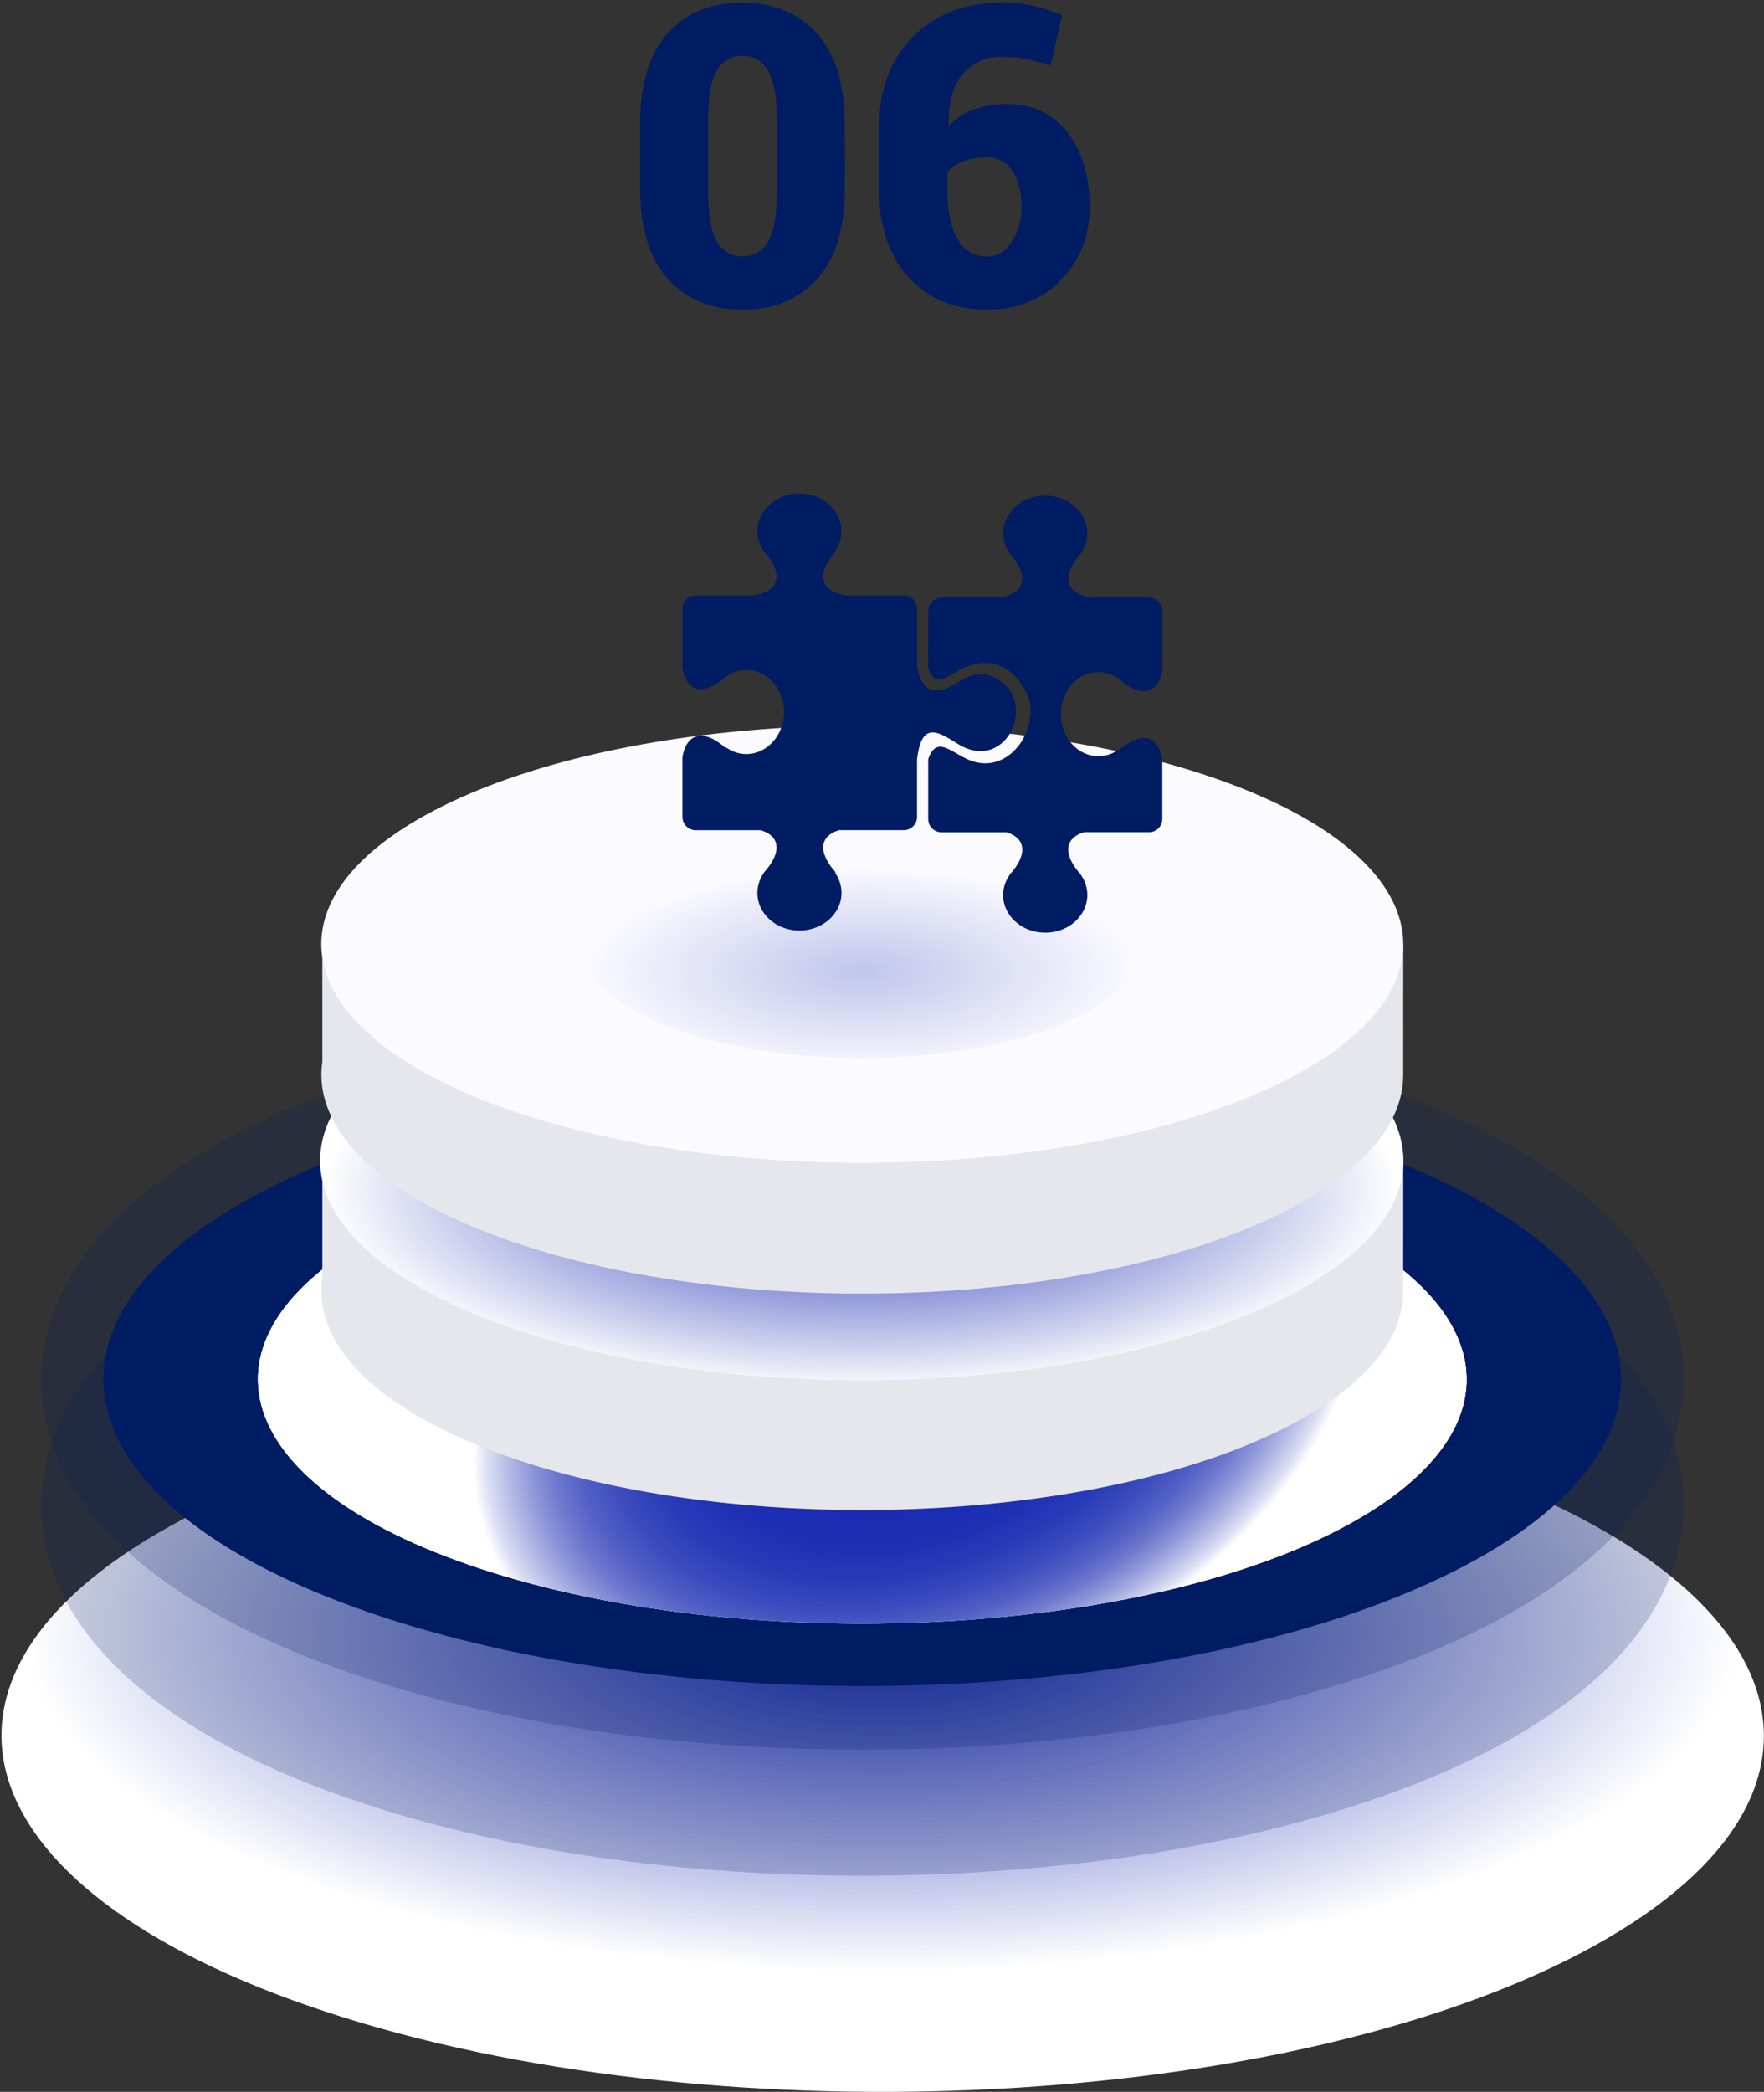 <svg width="221" height="262" fill="none" xmlns="http://www.w3.org/2000/svg"><rect width="100%" height="100%" fill="#333333" stroke="none"/><path style="mix-blend-mode:multiply" d="M180.062 182.721c47.381 15.507 54.687 43.599 16.318 62.745s-107.887 22.1-155.272 6.593c-47.384-15.506-54.687-43.594-16.318-62.745 38.37-19.15 107.887-22.096 155.272-6.593Z" fill="url(#a)"/><path d="M107.985 219.137c-22.787 0-44.286-3.091-62.15-8.942-25.13-8.224-39.555-20.926-40.618-35.765-.523-7.307 2.098-21.308 25.51-32.993 19.177-9.568 47.385-15.054 77.389-15.054 22.79 0 44.289 3.095 62.174 8.946 25.129 8.22 39.555 20.922 40.618 35.761.519 7.303-2.098 21.308-25.514 32.993-19.205 9.569-47.414 15.054-77.409 15.054Z" fill="#001C63" style="mix-blend-mode:multiply" opacity=".2"/><path d="M107.985 234.925c-22.787 0-44.286-3.096-62.15-8.947-25.13-8.224-39.555-20.922-40.618-35.76-.523-7.308 2.098-21.308 25.51-32.998 19.177-9.543 47.385-15.054 77.389-15.054 22.79 0 44.289 3.096 62.174 8.946 25.129 8.225 39.555 20.922 40.618 35.761.519 7.307-2.098 21.308-25.514 32.993-19.205 9.569-47.414 15.059-77.409 15.059Z" fill="#001C63" style="mix-blend-mode:multiply" opacity=".2"/><path d="M167.845 142.909c40.798 13.349 47.091 37.537 14.053 54.023-33.037 16.486-92.889 19.025-133.703 5.676-40.815-13.349-47.087-37.536-14.05-54.022 33.038-16.486 92.906-19.026 133.7-5.677Z" fill="#001C63" style="mix-blend-mode:multiply"/><path d="M155.672 148.984c32.489 10.635 37.502 29.897 11.191 43.027-26.311 13.129-73.983 15.154-106.476 4.522-32.494-10.631-37.503-29.876-11.191-43.026 26.311-13.15 73.982-15.154 106.476-4.523Z" fill="url(#b)"/><path d="M155.672 148.984c32.489 10.635 37.502 29.897 11.191 43.027-26.311 13.129-73.983 15.154-106.476 4.522-32.494-10.631-37.503-29.876-11.191-43.026 26.311-13.15 73.982-15.154 106.476-4.523Z" fill="url(#c)"/><path d="M155.672 148.984c32.489 10.635 37.502 29.897 11.191 43.027-26.311 13.129-73.983 15.154-106.476 4.522-32.494-10.631-37.503-29.876-11.191-43.026 26.311-13.15 73.982-15.154 106.476-4.523Z" fill="url(#d)"/><path d="M175.805 145.371h-13.419a71.331 71.331 0 0 0-11.706-4.917c-29.088-9.519-71.767-7.706-95.322 4.05-.572.286-1.116.576-1.656.867H40.385v14.743c-1.227 8.511 7.34 17.134 24.99 22.91 29.092 9.519 71.771 7.705 95.326-4.05 10.173-5.075 15.104-11.175 15.096-17.237l.008-16.366Z" fill="#E6E6ED"/><path d="M150.68 124.087c29.091 9.519 33.577 26.765 10.021 38.52-23.555 11.756-66.238 13.565-95.326 4.05-29.087-9.515-33.573-26.768-10.017-38.52 23.555-11.751 66.234-13.569 95.322-4.05Z" fill="#FAFAFF"/><path style="mix-blend-mode:multiply" d="M107.956 172.869c37.474 0 67.853-12.312 67.853-27.499s-30.379-27.499-67.853-27.499c-37.474 0-67.853 12.312-67.853 27.499s30.379 27.499 67.853 27.499Z" fill="url(#e)"/><path d="M175.805 118.265h-13.419a71.122 71.122 0 0 0-11.706-4.917c-29.088-9.519-71.767-7.706-95.322 4.05-.572.286-1.116.577-1.656.867H40.385v14.744c-1.227 8.51 7.34 17.133 24.99 22.909 29.092 9.519 71.771 7.706 95.326-4.05 10.173-5.075 15.104-11.174 15.096-17.237l.008-16.366Z" fill="#E6E6ED"/><path d="M150.68 96.965c29.091 9.519 33.577 26.764 10.021 38.52-23.555 11.756-66.238 13.565-95.326 4.046-29.087-9.519-33.573-26.765-10.017-38.516 23.555-11.752 66.234-13.552 95.322-4.05Z" fill="#FAFAFF"/><path style="mix-blend-mode:multiply" opacity=".25" d="M107.956 132.51c19.409 0 35.143-6.378 35.143-14.245 0-7.868-15.734-14.245-35.143-14.245s-35.143 6.377-35.143 14.245c0 7.867 15.734 14.245 35.143 14.245Z" fill="url(#f)"/><path d="M105.85 23.478c0 5.049-1.155 8.862-3.463 11.44-2.309 2.579-5.422 3.868-9.34 3.868-3.944 0-7.071-1.29-9.383-3.868-2.311-2.578-3.473-6.391-3.484-11.44v-7.843c0-5.05 1.147-8.864 3.44-11.44C85.91 1.62 89.032.332 92.981.332c3.931 0 7.056 1.292 9.376 3.876 2.32 2.583 3.478 6.393 3.475 11.428l.017 7.842Zm-8.525-8.444c0-2.858-.371-4.913-1.112-6.166a3.573 3.573 0 0 0-1.347-1.396 3.504 3.504 0 0 0-1.867-.476 3.435 3.435 0 0 0-1.866.468 3.504 3.504 0 0 0-1.336 1.404c-.714 1.253-1.072 3.308-1.075 6.166v8.983c0 2.913.363 4.988 1.088 6.225.316.585.786 1.07 1.358 1.398a3.5 3.5 0 0 0 1.88.465 3.452 3.452 0 0 0 1.856-.47 3.52 3.52 0 0 0 1.333-1.393c.725-1.242 1.088-3.317 1.088-6.225v-8.983ZM125.435.32c1.3-.015 2.598.11 3.872.369 1.278.296 2.531.696 3.746 1.195l-1.419 6.315c-1.182-.356-2.212-.626-3.099-.805a15.212 15.212 0 0 0-3.051-.27 6.012 6.012 0 0 0-2.68.518 6.093 6.093 0 0 0-2.189 1.653c-1.222 1.444-1.808 3.553-1.758 6.328l.077.129a7.39 7.39 0 0 1 2.96-2.005 11.546 11.546 0 0 1 4.2-.717c3.287 0 5.847 1.202 7.678 3.605 1.832 2.404 2.747 5.482 2.744 9.233 0 3.696-1.21 6.774-3.631 9.233-2.42 2.46-5.51 3.687-9.269 3.685-4.034 0-7.29-1.345-9.768-4.034-2.478-2.689-3.718-6.37-3.721-11.042v-7.523c0-4.93 1.43-8.802 4.289-11.618 2.86-2.817 6.533-4.233 11.019-4.25Zm-1.696 19.386a8.58 8.58 0 0 0-3.047.486 4.775 4.775 0 0 0-2.011 1.352v2.2c0 2.697.435 4.771 1.304 6.224a4.088 4.088 0 0 0 1.517 1.597c.64.381 1.372.576 2.114.565 1.281 0 2.326-.614 3.136-1.843a7.765 7.765 0 0 0 1.227-4.373c0-1.892-.393-3.397-1.178-4.515a3.613 3.613 0 0 0-1.315-1.25 3.548 3.548 0 0 0-1.747-.443Z" fill="#001C63"/><path fill-rule="evenodd" clip-rule="evenodd" d="M100.156 116.545c2.906 0 5.269-2.113 5.269-4.715a4.33 4.33 0 0 0-.827-2.53h.142c-2.314-2.529-2.069-4.598.382-5.322h8.105c.915 0 1.664-.748 1.664-1.663v-7.196c.567-4.912 2.666-3.454 5.136-1.933 5.968 3.674 9.936-5.029 5.112-8.008-3.786-2.338-5.425 1.683-8.199 1.267-1.071-.161-1.814-1.32-2.049-3.082v-7.112c0-.915-.749-1.664-1.664-1.664h-7.098c-3.36-.425-3.996-2.685-1.394-5.528h-.142c.524-.733.827-1.6.827-2.529.005-2.602-2.353-4.715-5.264-4.715-2.906 0-5.264 2.113-5.264 4.715 0 .93.304 1.796.827 2.53h-.034c2.602 2.842 1.971 5.107-1.394 5.527h-7.128c-.914 0-1.663.749-1.663 1.663v7.417c.533 3.052 2.735 3.551 5.474 1.042v.034a4.331 4.331 0 0 1 2.53-.827c2.602 0 4.715 2.358 4.715 5.264s-2.113 5.264-4.716 5.264c-.93 0-1.795-.304-2.529-.827v.142c-2.74-2.51-4.94-2.006-5.474 1.047v7.514c0 .914.749 1.663 1.663 1.663H95.3c2.45.724 2.7 2.793.381 5.322h.034c-.518.734-.826 1.6-.826 2.529.004 2.603 2.362 4.716 5.268 4.711Zm30.8.269h-.01c-2.906 0-5.269-2.113-5.269-4.715 0-.93.304-1.796.827-2.529h-.034c2.314-2.53 2.069-4.599-.382-5.323h-8.135a1.667 1.667 0 0 1-1.663-1.663v-7.5c.391-1.134.89-1.536 1.477-1.55.269-.005.553.068.856.195.851.353 1.849 1.091 2.935 1.512 4.188 1.614 7.784-2.46 7.544-6.648-.054-.934-.431-1.854-.988-2.705-2.138-3.268-5.303-3.576-8.356-1.713-1.555.954-2.793 1.674-3.502-.572l.039-7.088a1.671 1.671 0 0 1 1.663-1.663h7.123c3.36-.426 3.996-2.686 1.394-5.528h.034a4.335 4.335 0 0 1-.827-2.53c0-2.602 2.358-4.715 5.269-4.715h.01c2.906 0 5.268 2.113 5.268 4.715 0 .93-.303 1.796-.826 2.53h.034c-2.603 2.842-1.972 5.107 1.394 5.528h7.123c.914 0 1.663.748 1.663 1.663v7.416c-.533 3.052-2.735 3.551-5.474 1.042v.034a4.333 4.333 0 0 0-2.529-.827c-2.603 0-4.716 2.358-4.716 5.264s2.113 5.269 4.716 5.269c.929 0 1.795-.304 2.529-.827v.142c2.744-2.51 4.941-2.006 5.474 1.047v7.499c0 .915-.749 1.663-1.663 1.663h-8.136c-2.45.724-2.695 2.794-.381 5.323h-.039c.523.734.826 1.599.826 2.529-.004 2.612-2.362 4.725-5.268 4.725Z" fill="#001C63"/><defs><radialGradient id="a" cx="0" cy="0" r="1" gradientUnits="userSpaceOnUse" gradientTransform="matrix(107.502 0 0 42.549 110.585 204.328)"><stop stop-color="#1628B1"/><stop offset="1" stop-color="#fff"/></radialGradient><radialGradient id="b" cx="0" cy="0" r="1" gradientUnits="userSpaceOnUse" gradientTransform="matrix(53.758 -21.515 14.844 37.09 115.032 172.048)"><stop stop-color="#80E3C8"/><stop offset=".43" stop-color="#82E3C9"/><stop offset=".58" stop-color="#89E5CC"/><stop offset=".69" stop-color="#94E8D1"/><stop offset=".78" stop-color="#A5EBD8"/><stop offset=".86" stop-color="#BBF0E2"/><stop offset=".93" stop-color="#D7F6ED"/><stop offset=".99" stop-color="#F6FDFB"/><stop offset="1" stop-color="#fff"/></radialGradient><radialGradient id="c" cx="0" cy="0" r="1" gradientUnits="userSpaceOnUse" gradientTransform="matrix(53.758 -21.515 14.844 37.09 115.032 172.048)"><stop stop-color="#80E3C8"/><stop offset=".43" stop-color="#82E3C9"/><stop offset=".58" stop-color="#89E5CC"/><stop offset=".69" stop-color="#94E8D1"/><stop offset=".78" stop-color="#A5EBD8"/><stop offset=".86" stop-color="#BBF0E2"/><stop offset=".93" stop-color="#D7F6ED"/><stop offset=".99" stop-color="#F6FDFB"/><stop offset="1" stop-color="#fff"/></radialGradient><radialGradient id="d" cx="0" cy="0" r="1" gradientUnits="userSpaceOnUse" gradientTransform="matrix(53.758 -21.515 14.844 37.09 115.032 172.048)"><stop stop-color="#1628B1"/><stop offset=".38" stop-color="#182AB2"/><stop offset=".52" stop-color="#1F30B4"/><stop offset=".61" stop-color="#2A3BB8"/><stop offset=".69" stop-color="#3B4BBE"/><stop offset=".76" stop-color="#515FC5"/><stop offset=".82" stop-color="#6D78CE"/><stop offset=".87" stop-color="#8D96D9"/><stop offset=".92" stop-color="#B3B9E5"/><stop offset=".97" stop-color="#DCDFF3"/><stop offset="1" stop-color="#fff"/></radialGradient><radialGradient id="e" cx="0" cy="0" r="1" gradientUnits="userSpaceOnUse" gradientTransform="matrix(67.645 0 0 25.401 107.956 148.824)"><stop stop-color="#1628B1"/><stop offset="1" stop-color="#fff"/></radialGradient><radialGradient id="f" cx="0" cy="0" r="1" gradientUnits="userSpaceOnUse" gradientTransform="matrix(35.037 0 0 13.156 107.956 121.682)"><stop stop-color="#1628B1"/><stop offset="1" stop-color="#fff"/></radialGradient></defs></svg>